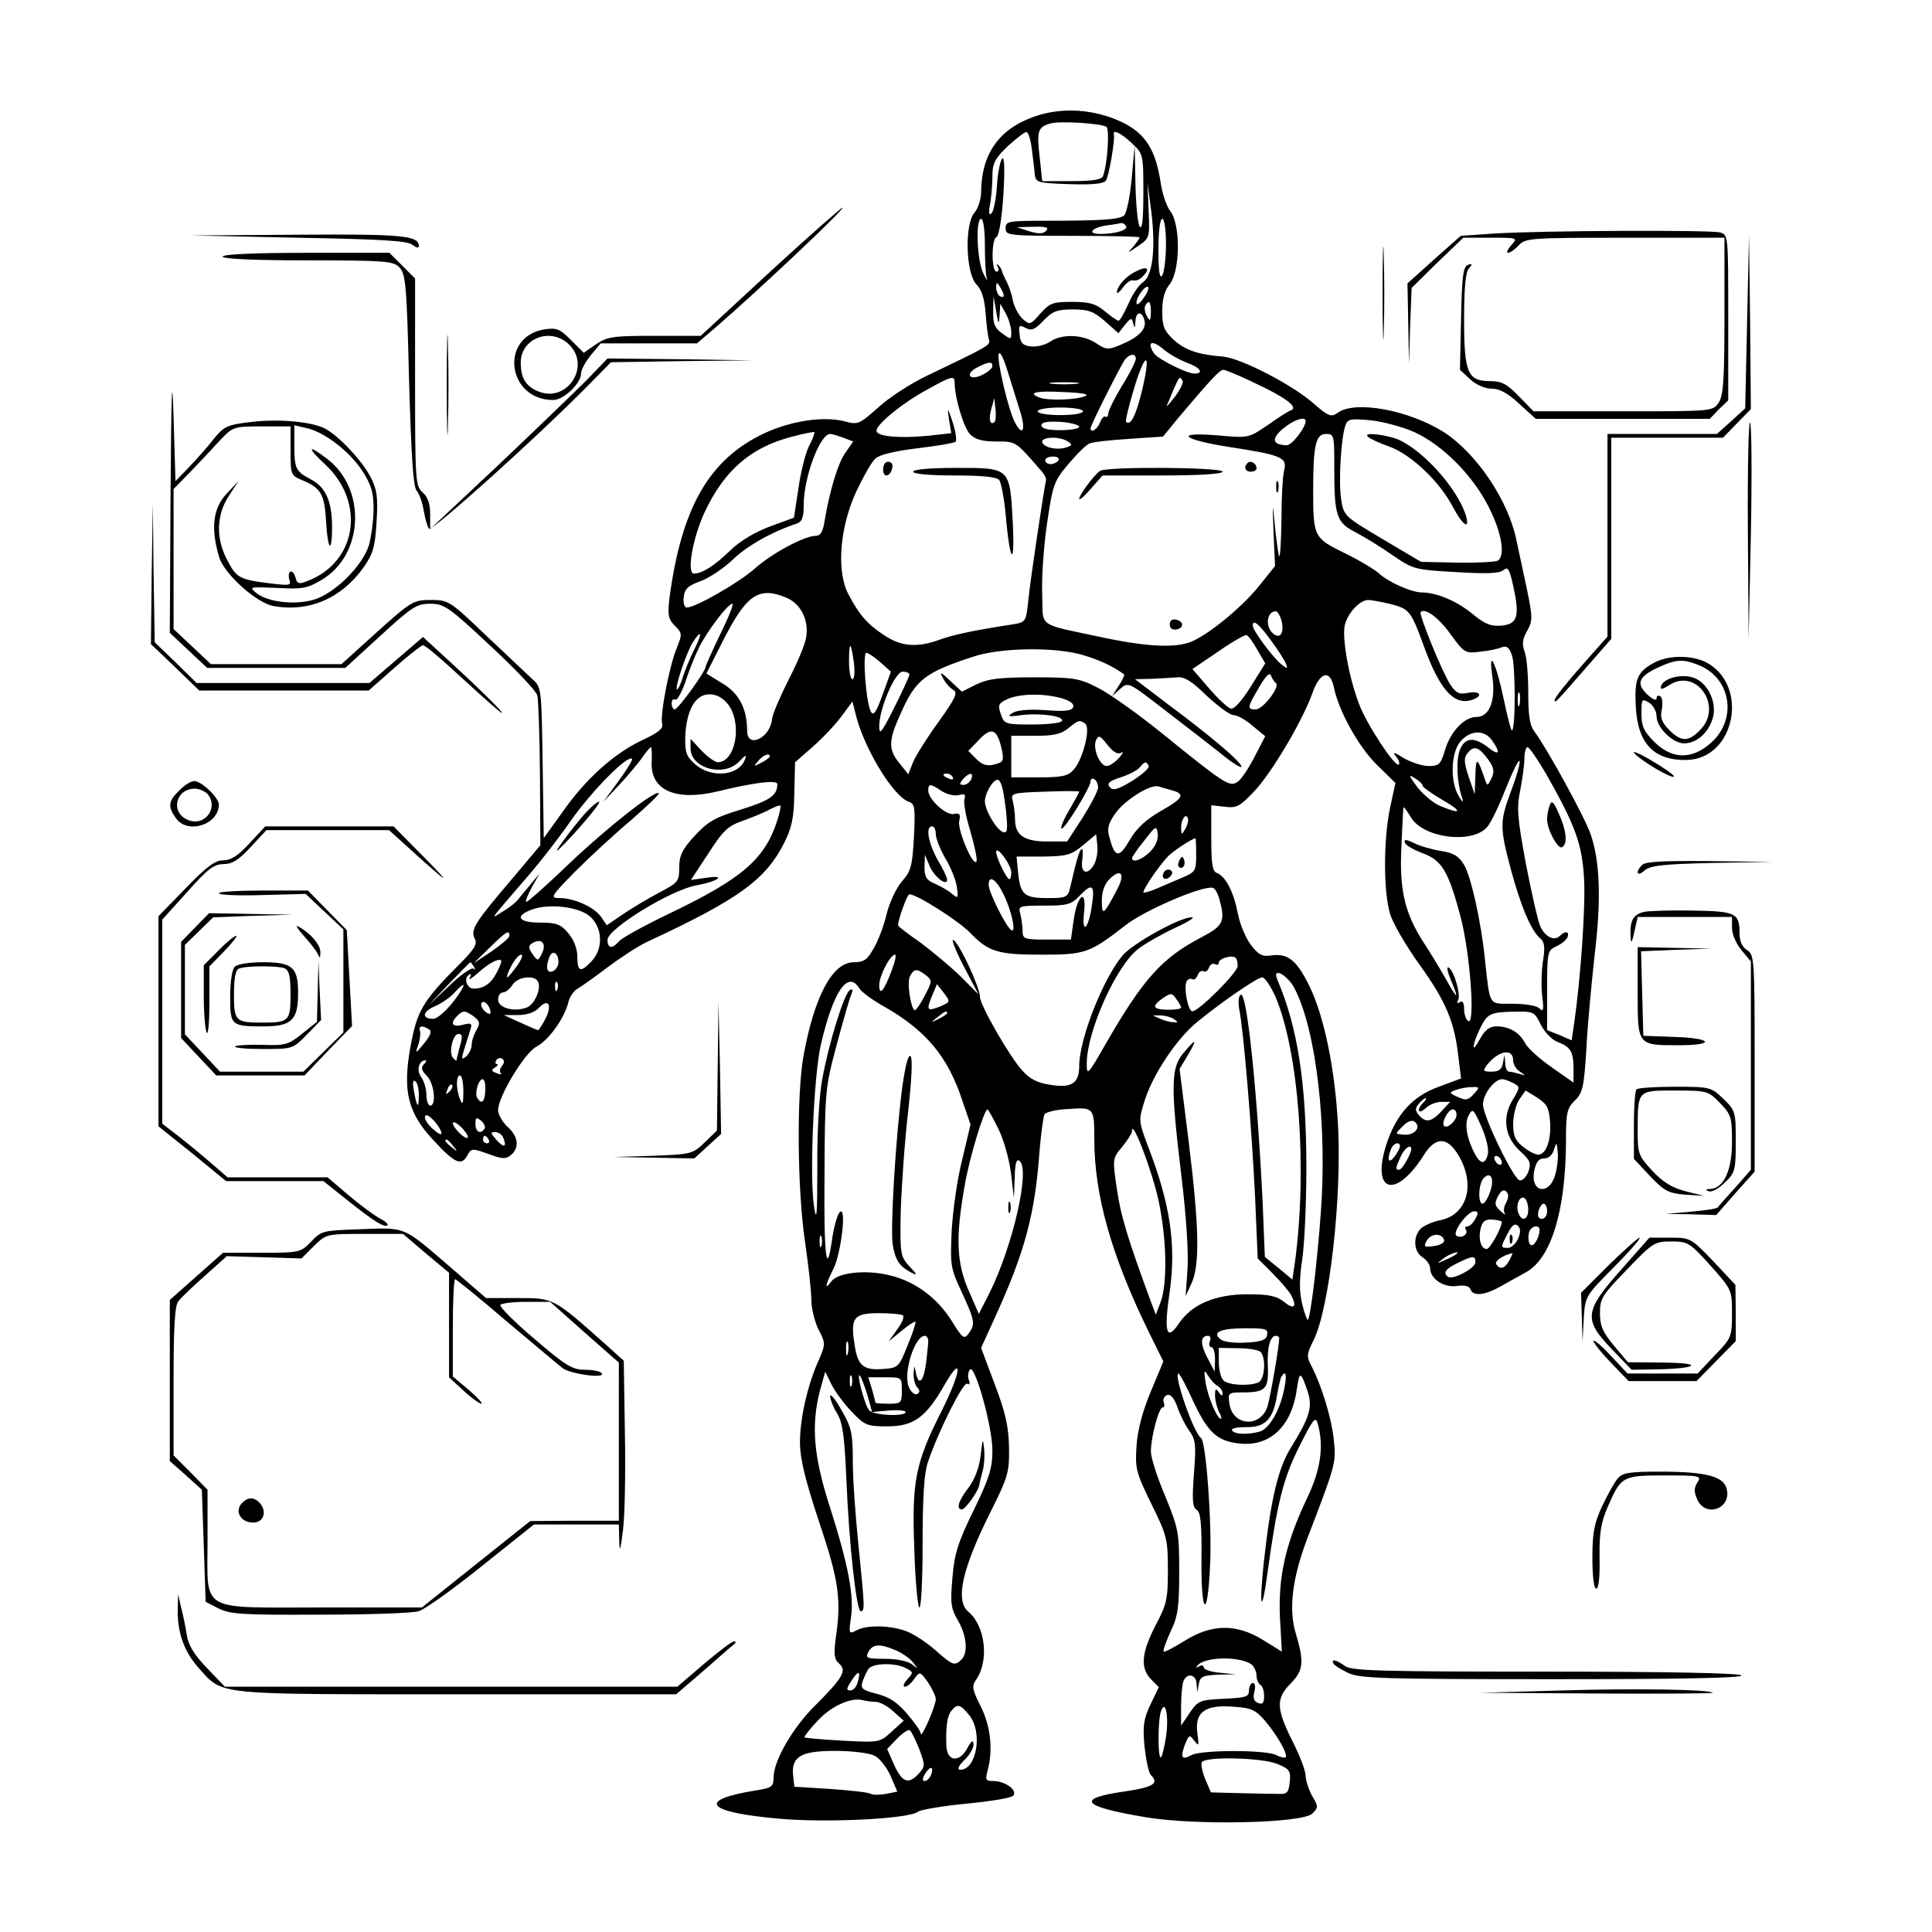 <?xml version="1.0" standalone="no"?>
<!DOCTYPE svg PUBLIC "-//W3C//DTD SVG 20010904//EN"
 "http://www.w3.org/TR/2001/REC-SVG-20010904/DTD/svg10.dtd">
<svg version="1.0" xmlns="http://www.w3.org/2000/svg"
 width="20pt" height="20pt" viewBox="0 0 512 512"
 preserveAspectRatio="xMidYMid meet">
<g transform="translate(0,512) scale(0.1,-0.1)"
fill="#000000" stroke="none">
<path d="M2741 4811 c-94 -33 -140 -99 -141 -200 0 -19 -8 -43 -17 -54 -27
-29 -24 -159 4 -190 15 -15 22 -39 25 -77 2 -30 6 -62 9 -70 4 -15 0 -17 -165
-96 -44 -21 -102 -59 -130 -85 -48 -43 -53 -45 -86 -36 -56 15 -143 2 -214
-31 -147 -69 -220 -197 -252 -438 -5 -44 -3 -55 15 -73 19 -19 19 -22 5 -57
-20 -47 -46 -182 -39 -203 3 -12 -11 -23 -54 -43 -74 -35 -150 -103 -211 -191
l-49 -68 -3 200 c-3 199 -3 200 -28 222 -14 13 -69 65 -123 116 -95 91 -99 93
-145 93 -46 0 -52 -3 -143 -85 l-94 -85 -173 0 -173 0 -49 46 -50 47 0 185 0
186 44 45 c24 25 60 63 79 84 34 36 36 37 111 37 l76 0 0 -65 c0 -64 1 -65 32
-78 48 -20 58 -37 62 -106 4 -79 16 -92 16 -17 0 67 -17 106 -57 126 -39 21
-43 28 -43 89 l0 54 30 -7 c47 -9 114 -60 149 -112 25 -39 31 -58 31 -102 0
-30 -6 -73 -12 -96 -17 -56 -93 -131 -149 -146 -51 -14 -120 -5 -149 18 -21
17 -19 17 54 14 67 -4 81 -1 118 21 112 66 120 241 15 321 -52 40 -55 31 -4
-16 107 -101 82 -259 -49 -308 -22 -9 -27 -7 -31 10 -3 11 -9 17 -14 15 -4 -3
-5 -13 -2 -22 5 -14 0 -15 -43 -10 -91 11 -97 14 -124 67 -28 55 -26 116 6
165 l26 40 -31 -33 c-37 -38 -43 -94 -20 -169 14 -45 98 -120 143 -129 95 -17
181 20 240 103 25 36 30 54 34 121 4 65 1 85 -16 118 -23 44 -85 110 -122 129
-37 18 -126 26 -200 16 -58 -7 -67 -11 -95 -46 -16 -21 -46 -54 -65 -74 l-35
-36 -5 170 c-4 126 -6 74 -8 -201 l-2 -371 50 -47 49 -46 183 0 183 0 93 85
c84 77 96 85 132 85 37 0 49 -8 159 -111 66 -61 122 -120 125 -132 3 -12 6
-106 7 -210 l1 -187 -74 -88 c-99 -116 -112 -136 -100 -159 8 -15 0 -28 -45
-73 -84 -84 -104 -115 -119 -183 -30 -139 -18 -201 54 -278 58 -63 75 -70 91
-40 10 18 13 18 55 3 37 -14 47 -14 60 -3 23 19 20 49 -9 75 -14 13 -25 33
-25 44 0 36 70 151 101 168 32 16 74 74 85 117 3 15 15 32 25 37 10 6 47 32
81 58 35 26 81 56 103 66 241 112 313 164 362 260 21 41 27 67 28 133 l2 83
48 42 c26 23 61 60 76 81 l28 38 11 -43 c25 -90 99 -210 139 -223 15 -5 17
-15 13 -93 -4 -77 -8 -91 -32 -118 -15 -18 -33 -56 -40 -85 -7 -30 -22 -71
-34 -91 -17 -31 -26 -38 -53 -38 -57 0 -105 -90 -134 -250 -18 -104 -16 -351
4 -488 9 -62 17 -132 17 -155 0 -24 9 -60 19 -80 19 -37 19 -39 1 -81 -30 -66
-50 -155 -50 -218 0 -43 13 -97 50 -209 53 -157 60 -207 45 -309 -6 -45 -4
-58 9 -69 21 -18 9 -38 -63 -110 -60 -59 -111 -147 -111 -192 0 -23 -5 -27
-42 -33 -165 -26 -139 -59 60 -76 127 -11 343 0 365 19 7 5 65 15 127 21 63 6
119 15 125 21 13 14 -21 39 -52 39 -21 0 -22 3 -16 27 15 54 9 117 -18 171
-23 45 -24 54 -12 71 35 50 24 143 -21 180 -35 29 -16 114 57 260 49 98 52
109 51 175 -1 55 -9 92 -38 168 l-36 96 36 79 c80 175 107 275 119 444 4 47
10 90 13 96 4 6 33 13 64 14 67 5 68 3 68 -79 0 -149 45 -308 143 -509 l40
-81 -33 -79 c-21 -50 -35 -101 -38 -143 -4 -62 -2 -71 39 -155 42 -85 44 -95
44 -176 0 -77 -3 -91 -33 -147 -37 -72 -41 -113 -11 -143 l20 -20 -22 -46
c-18 -38 -21 -55 -16 -111 4 -36 11 -70 17 -76 22 -22 7 -32 -66 -43 -135 -19
-120 -40 53 -69 131 -22 415 -16 441 10 16 16 16 19 -1 47 -9 17 -17 41 -17
54 0 12 -16 54 -35 91 -43 86 -44 113 -5 152 34 35 37 56 14 133 -20 65 -9
149 32 256 73 190 75 196 69 255 -6 59 -31 141 -58 195 -15 28 -15 33 4 71 42
84 75 375 65 568 -8 152 -37 291 -76 371 -34 69 -57 87 -101 81 -24 -4 -34 2
-54 28 -14 18 -30 57 -35 85 -11 56 -32 97 -56 106 -11 4 -14 26 -14 92 l0 87
36 -4 c31 -4 40 1 77 40 46 48 128 186 155 261 20 57 47 64 57 15 13 -63 66
-158 114 -205 l49 -48 -14 -65 c-18 -84 -18 -224 0 -282 7 -25 43 -86 79 -136
69 -96 92 -151 102 -244 l7 -56 -59 -22 c-70 -25 -114 -74 -140 -156 -39 -126
27 -142 101 -24 31 49 63 48 93 -5 44 -77 20 -156 -52 -169 -19 -4 -41 -14
-50 -22 -21 -22 -19 -61 5 -76 11 -7 20 -20 20 -29 0 -28 36 -52 71 -47 20 3
33 0 36 -9 7 -19 37 -16 80 8 21 12 52 29 68 38 66 37 104 163 105 343 0 78 2
90 23 111 21 20 25 36 31 137 3 63 14 176 22 250 18 147 14 249 -11 320 -16
46 -115 226 -147 269 -14 18 -18 42 -18 107 0 45 -4 94 -10 108 -7 19 -5 33 7
54 15 27 15 35 -1 113 -10 46 -22 103 -27 126 -21 106 -106 232 -193 288 -92
58 -235 85 -281 51 -17 -12 -24 -10 -63 24 -56 50 -194 121 -241 125 -65 5
-101 17 -131 45 -25 23 -30 36 -30 75 0 32 6 55 20 72 28 36 29 159 1 194 -10
13 -21 47 -25 74 -13 87 -40 131 -102 161 -73 35 -160 41 -233 15z m191 -27
c9 -6 3 -99 -9 -131 -4 -9 -27 -13 -83 -13 l-78 0 -7 66 c-8 68 -4 78 30 87
24 7 132 0 147 -9z m-198 -56 c3 -24 7 -54 8 -68 3 -24 5 -25 92 -28 63 -2 92
1 97 10 8 12 24 107 21 121 -4 15 17 6 47 -22 31 -29 31 -30 31 -133 0 -70 -3
-98 -10 -88 -5 8 -10 60 -11 115 l-2 100 -8 -89 c-5 -53 -14 -93 -21 -98 -16
-10 -63 -13 -203 -13 -103 0 -110 -1 -110 -20 0 -19 7 -20 178 -20 97 0 177
-2 177 -4 0 -3 -8 -14 -17 -25 -17 -18 -16 -18 13 2 31 21 31 23 28 94 l-3 73
10 -75 c12 -99 4 -170 -22 -188 -12 -8 -29 -34 -39 -58 -11 -24 -22 -44 -26
-44 -3 0 -19 11 -36 25 -24 20 -40 25 -87 25 -51 0 -59 -3 -84 -31 -26 -30
-28 -31 -47 -14 -10 9 -22 31 -26 49 -3 17 -11 40 -17 51 -6 11 -11 23 -12 27
0 3 -4 10 -9 15 -5 5 -6 3 -2 -4 4 -7 2 -13 -3 -13 -14 0 -14 87 0 92 6 2 14
48 18 110 4 67 3 104 -3 98 -5 -5 -12 -38 -14 -72 -2 -35 -9 -67 -14 -73 -7
-7 -9 1 -4 24 3 18 6 52 6 74 0 34 6 46 40 79 23 21 45 38 50 38 5 0 11 -19
14 -42z m-124 -257 c0 -38 2 -78 5 -88 3 -10 -1 -4 -9 12 -17 34 -21 145 -6
145 6 0 10 -30 10 -69z m480 2 c0 -38 -5 -75 -10 -83 -7 -10 -10 11 -10 68 0
48 4 82 10 82 6 0 10 -29 10 -67z m-106 48 c7 -10 -27 -21 -68 -21 -37 0 -23
17 19 23 17 2 33 5 37 6 4 0 9 -3 12 -8z m-212 -13 c-8 -8 -20 -8 -44 -1 l-33
11 45 1 c33 1 41 -2 32 -11z m-112 -171 c0 -5 -4 -5 -10 -2 -5 3 -10 14 -10
23 0 15 2 15 10 2 5 -8 10 -19 10 -23z m374 -2 c-9 -14 -19 -24 -21 -21 -7 7
16 46 28 46 5 0 2 -11 -7 -25z m-385 -50 l2 30 14 -25 c8 -14 14 -35 15 -48 0
-23 0 -23 -25 -5 -19 14 -24 26 -23 58 l1 40 7 -40 c6 -36 7 -37 9 -10z m401
8 c-1 -24 -2 -26 -11 -10 -5 9 -7 22 -4 27 10 17 15 11 15 -17z m-122 -24 l36
-32 17 22 c16 19 18 20 22 4 4 -14 5 -13 6 5 1 27 17 29 24 3 6 -23 -15 -45
-64 -65 -33 -14 -38 -13 -65 5 -35 23 -91 25 -122 3 -12 -8 -35 -14 -50 -12
-21 2 -28 9 -30 31 -3 25 -1 27 16 18 16 -8 24 -5 47 19 24 25 36 30 78 30 41
0 55 -5 85 -31z m217 -110 c36 -13 47 -29 20 -29 -20 0 -98 39 -107 54 -19 29
-6 36 22 13 16 -14 46 -31 65 -38z m-441 -131 c15 -48 6 -66 -14 -28 -18 33
-50 171 -43 183 4 6 14 -16 24 -49 10 -32 25 -80 33 -106z m306 141 c0 -6 -16
-39 -37 -72 -20 -33 -36 -66 -36 -73 0 -7 -4 -11 -8 -8 -4 2 -10 -5 -14 -16
-6 -17 -25 -29 -25 -15 0 8 81 169 92 183 13 15 28 16 28 1z m15 -90 c-16 -63
-29 -88 -41 -77 -2 3 8 45 23 94 31 100 44 89 18 -17z m-395 71 c0 -10 -32
-30 -49 -30 -19 0 -12 17 12 28 28 14 37 14 37 2z m693 -44 c84 -39 118 -65
99 -73 -7 -2 -35 -20 -63 -40 -50 -34 -51 -34 -130 -27 -117 10 -100 -10 25
-30 143 -22 158 -28 149 -63 -4 -16 -7 -74 -7 -130 -1 -56 -3 -99 -6 -97 -2 3
-7 37 -11 77 -7 71 -7 71 -4 -15 l4 -88 -40 -50 c-41 -52 -121 -120 -172 -146
-41 -22 -115 -20 -237 5 -186 40 -165 25 -168 116 -2 44 4 129 13 189 15 102
18 111 57 157 22 26 47 51 56 54 10 4 57 9 105 12 l89 6 41 50 c82 97 109 127
119 127 5 0 42 -15 81 -34z m-793 -1 c0 -39 24 -119 41 -136 14 -14 33 -19 69
-19 53 0 51 1 116 -74 11 -11 18 -25 16 -29 -4 -14 -41 -259 -47 -319 -6 -57
-7 -57 -43 -63 -99 -15 -156 -27 -194 -41 -59 -21 -100 -17 -144 12 -46 30
-67 55 -95 108 -33 61 -24 177 20 273 19 40 41 79 51 88 11 10 53 20 111 27
52 6 97 14 101 17 4 3 1 26 -7 51 -14 42 -15 43 -10 8 l6 -36 -63 -7 c-74 -7
-131 -2 -135 12 -5 15 68 75 135 111 65 36 72 38 72 17z m604 6 c3 -4 -6 -23
-20 -42 -15 -19 -24 -29 -22 -24 3 6 11 25 18 43 16 35 16 36 24 23z m-281 -8
c-18 -2 -48 -2 -65 0 -18 2 -4 4 32 4 36 0 50 -2 33 -4z m22 -33 c-24 -10 -97
-12 -119 -4 -35 13 -12 19 61 15 53 -2 72 -6 58 -11z m-239 -68 c-12 -11 -17
7 -9 34 l8 29 3 -28 c2 -16 1 -31 -2 -35z m234 28 c0 -6 -27 -10 -60 -10 -33
0 -60 4 -60 10 0 6 27 10 60 10 33 0 60 -4 60 -10z m-10 -41 c0 -5 -22 -9 -50
-9 -33 0 -50 4 -50 13 0 8 15 11 50 9 27 -2 50 -8 50 -13z m600 15 c0 -17 -36
-64 -50 -64 -38 1 -42 17 -10 44 29 24 60 34 60 20z m288 -29 c76 -35 155
-115 197 -198 35 -69 45 -130 24 -143 -6 -3 -54 -6 -107 -5 l-96 2 -103 61
c-101 60 -102 61 -109 106 -7 48 0 165 12 196 6 16 14 17 68 12 34 -4 85 -18
114 -31z m-1604 -37 c-9 -18 -22 -68 -28 -112 l-12 -78 -63 -23 c-40 -15 -79
-38 -105 -63 -42 -41 -75 -62 -97 -62 -20 0 -3 96 29 164 52 110 122 171 232
199 30 8 56 13 58 12 2 -2 -4 -18 -14 -37z m91 22 l26 -10 -20 -29 c-20 -27
-42 -100 -56 -183 -4 -27 -11 -38 -23 -38 -30 0 -116 -46 -162 -87 -43 -38
-157 -103 -180 -103 -6 0 -10 12 -8 27 2 22 11 31 45 43 24 9 62 35 85 57 37
36 104 74 171 96 13 5 17 17 17 50 0 72 43 187 70 187 5 0 21 -5 35 -10z
m1301 -82 c0 -126 6 -143 57 -169 23 -12 67 -39 97 -60 54 -37 58 -39 167 -45
82 -5 116 -4 127 5 12 10 16 4 26 -41 18 -81 12 -102 -31 -106 -29 -2 -44 4
-78 32 -40 33 -94 56 -134 56 -26 0 -89 28 -112 50 -11 10 -52 35 -91 54 -82
40 -84 43 -84 167 0 119 7 149 34 149 22 0 22 -4 22 -92z m-706 72 c12 -8 12
-10 -2 -15 -24 -9 -61 -2 -66 13 -4 14 45 17 68 2z m-25 -50 c-3 -5 -13 -10
-21 -10 -8 0 -14 5 -14 10 0 6 9 10 21 10 11 0 17 -4 14 -10z m-721 -364 c39
-16 61 -62 52 -107 -3 -18 -24 -68 -47 -112 -22 -44 -42 -90 -43 -103 -5 -50
-66 -79 -66 -31 0 58 -21 99 -64 125 l-44 27 43 85 c63 124 95 147 169 116z
m1602 -17 c49 -13 53 -17 88 -113 41 -113 79 -156 126 -141 31 10 24 25 -9 19
-24 -5 -32 -1 -47 21 -21 31 -85 188 -79 193 12 12 49 -16 80 -60 36 -49 38
-50 78 -45 23 2 49 8 58 12 12 4 19 -1 26 -22 9 -28 10 -190 0 -199 -2 -2 -12
35 -22 83 -20 97 -42 140 -30 59 9 -63 -8 -106 -42 -106 -32 0 -69 -38 -84
-89 -11 -37 -16 -41 -43 -41 -17 0 -47 10 -66 21 -25 16 -31 17 -21 5 8 -9 11
-19 8 -22 -9 -9 -86 107 -106 162 -27 71 -45 175 -37 208 8 32 40 66 62 66 8
0 35 -5 60 -11z m-1777 -79 c-21 -44 -39 -84 -39 -87 0 -12 -73 -113 -82 -113
-4 0 -8 7 -8 16 0 8 4 13 9 10 5 -4 17 18 27 46 9 29 26 71 37 93 22 44 76
115 88 115 4 0 -10 -36 -32 -80z m1487 36 c8 -33 -3 -51 -22 -35 -22 18 -17
59 7 59 5 0 11 -11 15 -24z m-28 -53 c19 -25 36 -53 40 -62 5 -14 4 -14 -13
-1 -22 18 -75 89 -75 102 0 18 16 5 48 -39z m-1526 -20 c-11 -21 -25 -55 -32
-76 -6 -21 -14 -36 -16 -34 -6 6 25 97 42 125 23 35 26 26 6 -15z m1490 -5
l21 -36 -38 -61 c-23 -37 -44 -61 -53 -59 -8 2 -34 26 -58 54 l-44 51 68 46
c37 26 71 45 75 44 5 -1 18 -19 29 -39z m-1069 -35 c3 -24 1 -43 -4 -43 -5 0
-9 21 -9 47 0 56 5 54 13 -4z m607 21 c44 -13 78 -29 109 -51 2 -1 -4 -15 -14
-30 l-18 -28 21 19 c22 19 22 19 114 -52 51 -39 119 -92 151 -117 31 -26 57
-42 57 -37 0 12 -77 78 -194 165 l-88 67 43 1 c24 1 55 3 69 4 19 2 38 -10 77
-48 29 -27 61 -51 71 -52 11 0 34 -13 52 -29 l33 -27 -29 -56 c-16 -31 -36
-61 -46 -66 -20 -13 -36 -2 -199 130 -63 51 -139 105 -169 120 -50 26 -65 28
-170 28 -93 0 -122 -4 -153 -19 l-38 -19 -31 29 c-25 24 -29 25 -19 7 6 -12
18 -26 27 -31 13 -7 7 -21 -38 -84 -30 -41 -60 -89 -68 -107 l-13 -33 -23 29
c-30 36 -30 60 2 130 40 92 65 111 194 153 72 24 217 26 290 4z m-537 -19 l28
-25 -22 -61 c-17 -47 -24 -57 -31 -45 -13 23 -23 156 -12 156 5 0 22 -12 37
-25z m77 -33 c0 -4 -18 -43 -40 -87 -33 -66 -40 -75 -40 -50 0 47 42 145 62
145 10 0 18 -3 18 -8z m971 -22 c13 -9 -34 -70 -53 -70 -24 0 -23 5 9 59 17
30 28 40 31 31 3 -8 9 -17 13 -20z m646 -57 c-3 -10 -5 -4 -5 12 0 17 2 24 5
18 2 -7 2 -21 0 -30z m-2098 1 c39 -50 21 -154 -27 -154 -7 0 -27 14 -43 31
l-29 31 0 -25 c0 -54 90 -78 130 -34 16 17 20 18 14 4 -16 -43 -88 -50 -131
-13 -24 21 -28 31 -27 74 3 69 26 112 64 112 19 0 35 -9 49 -26z m883 16 c24
-7 35 -15 32 -24 -4 -10 -22 -12 -73 -8 -44 3 -75 0 -87 -7 -16 -10 -12 -11
24 -6 51 6 114 -3 106 -16 -3 -5 -38 -9 -79 -9 -71 0 -74 1 -83 28 -8 24 -6
28 17 39 33 15 95 16 143 3z m64 -68 c15 -10 -6 -95 -31 -122 -15 -17 -31 -20
-92 -20 l-73 0 0 55 0 55 64 0 c49 0 69 5 87 20 27 22 30 23 45 12z m-221 -69
c6 -29 4 -33 -20 -39 -20 -5 -32 -1 -48 15 l-21 21 29 30 c33 35 48 28 60 -27z
m1299 25 c24 -34 19 -42 -10 -19 -37 29 -62 27 -75 -6 -11 -28 -8 -89 6 -128
4 -13 1 -12 -9 5 -24 39 -21 119 6 147 27 29 62 29 82 1z m-983 -33 c8 5 5 -1
-5 -13 -11 -12 -25 -22 -33 -22 -18 0 -37 44 -29 67 7 16 10 15 31 -11 15 -19
27 -26 36 -21z m-1244 -26 c-3 -74 65 -103 176 -76 94 23 157 31 157 19 0 -30
-19 -43 -95 -67 -70 -21 -89 -32 -124 -70 -33 -36 -41 -52 -41 -84 0 -37 -3
-40 -52 -66 -29 -15 -72 -41 -96 -57 l-44 -30 -15 22 c-18 26 -71 50 -110 50
-26 0 -24 4 42 71 39 39 105 100 148 136 42 37 75 68 73 71 -10 9 -137 -91
-239 -188 -57 -55 -108 -100 -112 -100 -4 0 3 17 14 38 l21 37 -21 -25 c-12
-14 -26 -32 -33 -40 -6 -9 -24 -24 -41 -34 -30 -19 -30 -19 -15 0 8 10 41 48
72 84 32 36 86 105 120 154 57 81 151 176 163 165 2 -3 -14 -29 -36 -59 l-40
-55 43 46 c24 26 51 58 61 73 10 14 20 26 22 26 2 0 3 -19 2 -41z m2217 8 c15
-21 17 -31 9 -49 -11 -22 -11 -22 -18 -3 -20 59 -24 60 -25 10 l-2 -50 -16 47
c-13 39 -13 50 -2 63 16 20 29 16 54 -18z m154 -39 c78 -138 95 -186 100 -278
4 -74 -9 -264 -27 -386 l-6 -41 -32 14 -33 13 0 105 c0 102 1 106 24 117 14 6
27 17 30 24 6 16 -6 18 -20 4 -15 -15 -39 -3 -52 25 -6 13 -23 87 -38 165 -23
124 -25 148 -15 197 6 31 11 69 11 85 0 15 4 28 8 28 5 0 27 -33 50 -72z
m-2058 47 c0 -2 -10 -10 -22 -16 -21 -11 -22 -11 -9 4 13 16 31 23 31 12z
m1965 -90 c-31 -83 -31 -97 0 -213 26 -95 53 -160 78 -180 10 -9 12 -23 6 -59
-4 -27 -5 -68 -2 -93 5 -37 3 -43 -8 -32 -7 7 -38 12 -71 12 -64 0 -59 -9 -73
120 -10 98 -37 218 -55 248 -14 23 -28 32 -62 37 -24 4 -56 13 -71 21 -21 10
-27 10 -24 1 2 -7 23 -19 47 -28 52 -19 69 -49 101 -170 25 -96 39 -286 20
-275 -6 4 -11 18 -11 32 0 17 -4 23 -12 18 -7 -4 -8 -3 -4 5 8 13 -10 78 -25
87 -6 3 -3 -11 5 -31 24 -56 19 -56 -12 0 -16 28 -43 73 -61 100 -49 77 -63
139 -57 253 2 53 5 99 5 102 1 3 10 -9 20 -26 33 -55 160 -71 201 -27 10 10
32 56 50 102 19 47 35 80 37 74 2 -6 -8 -41 -22 -78z m-961 66 c4 -5 -16 -23
-43 -40 -39 -24 -52 -27 -60 -17 -8 10 -2 16 29 26 22 7 45 19 51 27 13 15 16
16 23 4z m-519 -31 c3 -6 -1 -7 -9 -4 -18 7 -21 14 -7 14 6 0 13 -4 16 -10z
m49 -5 c-4 -8 -13 -15 -20 -15 -12 0 -12 3 -2 15 17 19 29 19 22 0z m1196 -17
c0 -4 24 -21 53 -38 54 -31 51 -40 -6 -16 -18 7 -45 30 -61 50 -23 31 -24 35
-7 24 12 -7 21 -16 21 -20z m-1104 -66 c5 -52 4 -61 -8 -57 -18 7 -48 58 -48
82 0 10 7 29 16 42 22 30 30 16 40 -67z m244 61 c0 -9 -19 -45 -41 -80 l-41
-63 -53 0 c-61 0 -85 17 -85 58 0 15 -3 37 -6 49 -6 21 -3 22 85 25 50 2 91 2
91 0 0 -2 -12 -24 -26 -48 -15 -25 -24 -47 -21 -50 6 -6 77 109 77 125 0 7 5
9 10 6 6 -3 10 -13 10 -22z m-415 -9 c14 -9 34 -14 46 -11 15 4 19 2 15 -10
-3 -8 3 -46 15 -84 11 -38 19 -74 17 -81 -7 -20 -51 81 -46 106 4 18 1 22 -13
19 -20 -6 -69 38 -69 62 0 19 5 19 35 -1z m613 1 c34 -10 27 -21 -33 -55 -38
-22 -63 -45 -81 -76 -28 -48 -39 -48 -53 4 -8 25 -5 37 13 64 24 36 93 80 116
74 8 -3 25 -7 38 -11z m-1049 -82 c-33 -100 -92 -151 -281 -242 -69 -33 -131
-67 -138 -76 -17 -20 -30 -19 -30 4 0 30 170 134 237 145 55 10 80 28 26 20
l-42 -6 46 70 c40 62 52 73 92 87 25 9 57 22 71 30 14 7 27 12 28 10 2 -2 -2
-21 -9 -42z m1082 -20 c-10 -17 -10 -16 -11 3 0 23 13 41 18 25 2 -6 -1 -18
-7 -28z m-661 -14 c0 -11 12 -41 26 -65 15 -25 28 -59 30 -76 4 -29 3 -30 -14
-16 -9 8 -29 19 -44 26 -23 9 -28 18 -28 44 l1 33 13 -31 c13 -29 46 -54 46
-35 0 5 -11 29 -25 52 -25 45 -33 89 -15 89 6 0 10 -9 10 -21z m569 -45 c-21
-22 -49 -32 -49 -18 0 3 15 25 33 47 30 39 32 40 35 18 2 -14 -5 -33 -19 -47z
m-149 -34 c-17 -31 -37 -25 -32 10 2 17 2 30 -1 30 -6 0 -15 -32 -31 -102 -6
-26 -10 -28 -60 -28 -62 0 -72 9 -78 68 l-4 42 71 0 c62 1 74 4 105 30 l35 29
3 -29 c2 -16 -2 -38 -8 -50z m270 25 c0 -42 -2 -46 -35 -60 -19 -8 -51 -22
-70 -30 -19 -8 -35 -12 -35 -10 0 11 49 81 69 99 17 15 53 39 69 45 1 1 2 -19
2 -44z m-490 -47 c0 -10 -2 -18 -5 -18 -7 0 -35 57 -35 72 1 19 40 -34 40 -54z
m280 -46 c-35 -67 -40 -71 -40 -29 0 24 7 44 20 57 31 31 43 14 20 -28z m-302
-9 c23 -45 36 -107 22 -98 -14 9 -60 101 -60 120 0 27 19 16 38 -22z m236 -30
c-9 -66 -28 -83 -21 -20 7 66 -19 45 -28 -24 l-7 -49 -64 0 c-60 0 -64 2 -64
23 0 12 -3 32 -6 45 -6 21 -4 22 63 22 61 0 72 3 93 25 34 36 42 31 34 -22z
m337 16 c17 -61 12 -72 -49 -104 -103 -54 -153 -110 -251 -280 -48 -84 -51
-87 -51 -54 0 86 78 259 136 304 18 14 62 39 96 55 35 16 56 29 47 29 -29 2
-157 -69 -184 -101 -52 -62 -115 -222 -115 -293 0 -46 -20 -59 -76 -50 -34 5
-54 15 -74 37 -35 38 -113 175 -113 196 0 24 -51 135 -69 150 -9 7 2 -22 24
-65 l41 -78 -49 49 c-27 26 -75 66 -106 89 -32 22 -58 42 -58 45 0 15 24 82
30 82 20 0 128 -69 160 -101 50 -52 74 -59 193 -59 114 0 126 5 221 79 52 40
206 106 231 98 5 -2 12 -14 16 -28z m-1666 -49 c32 -30 34 -84 3 -117 -29 -31
-38 -29 -38 11 0 22 -9 45 -24 63 -20 24 -32 28 -75 28 -57 0 -68 17 -23 34
46 18 129 8 157 -19z m-215 -50 c0 -5 -21 -23 -47 -41 l-48 -32 43 42 c44 43
52 48 52 31z m87 -45 c-11 -23 -12 -23 -26 -3 -11 16 -11 22 -1 28 24 15 39 1
27 -25z m43 -25 c0 -10 -7 -20 -15 -24 -16 -6 -20 10 -9 38 8 20 24 11 24 -14z
m-110 -10 c-12 -16 -23 -30 -26 -30 -2 0 2 14 11 30 9 17 20 30 26 30 6 0 1
-13 -11 -30z m993 -12 c-20 -54 -33 -69 -33 -39 0 25 29 81 42 81 4 0 0 -19
-9 -42z m917 12 c0 -17 -103 -120 -120 -120 -12 0 -24 65 -15 80 3 5 10 8 15
5 4 -3 11 2 14 11 3 8 10 13 15 10 5 -3 12 1 15 10 3 8 10 12 16 9 5 -3 10 -2
10 4 0 10 30 20 43 14 4 -2 7 -12 7 -23z m-1964 -18 c-15 -29 -34 -42 -61 -42
-17 0 -27 27 -13 36 7 5 8 2 3 -7 -4 -8 5 -2 21 12 27 25 55 40 62 34 2 -2 -3
-17 -12 -33z m-60 16 c4 -7 3 -10 -1 -5 -5 4 -34 -16 -64 -45 l-56 -53 55 58
c30 31 55 57 57 57 1 0 5 -6 9 -12z m1197 -22 c18 -14 18 -16 -3 -56 -12 -23
-24 -40 -27 -37 -11 12 -20 76 -11 91 11 19 17 20 41 2z m978 -36 c57 -110 87
-365 69 -598 -10 -135 -27 -272 -34 -280 -2 -1 -9 17 -15 42 -8 33 -8 65 0
118 6 40 11 150 11 243 0 224 -23 373 -77 499 -15 35 27 13 46 -24z m-2006 20
c11 -17 -7 -61 -29 -70 -34 -13 -76 -1 -76 21 0 11 6 19 13 19 7 0 18 9 25 20
13 21 56 27 67 10z m1955 -41 c62 -146 85 -454 52 -702 l-7 -48 -36 30 -37 30
-6 148 c-15 302 -42 557 -58 547 -6 -4 -7 -20 -4 -38 12 -57 34 -330 42 -496
l7 -165 39 -39 c22 -22 43 -47 49 -57 17 -32 9 -41 -17 -20 -21 17 -41 21 -98
21 -86 0 -149 -27 -183 -79 -32 -47 -39 -21 -23 87 17 123 2 230 -58 385 -25
67 -25 68 -8 122 22 69 85 163 139 207 70 57 160 118 172 118 7 0 22 -23 35
-51z m-1903 19 c-3 -8 -6 -5 -6 6 -1 11 2 17 5 13 3 -3 4 -12 1 -19z m800 3
c6 -10 36 -32 67 -49 110 -63 168 -132 206 -248 l22 -64 -22 -93 c-13 -50 -25
-136 -28 -189 -4 -92 -3 -99 27 -163 35 -76 36 -84 18 -109 -12 -16 -16 -13
-44 32 -39 63 -98 106 -164 122 -64 16 -138 8 -156 -16 -19 -26 -16 -9 6 34
21 43 36 175 15 148 -6 -9 -14 -38 -18 -64 -15 -112 -23 -57 -21 160 1 227 2
236 32 348 17 63 34 124 39 134 5 13 4 17 -4 12 -15 -9 -56 -142 -73 -236 -8
-42 -14 -145 -13 -235 0 -128 -2 -148 -9 -100 -12 82 0 345 18 425 33 143 72
200 102 151z m-1053 -3 c-23 -39 -61 -78 -76 -78 -31 0 -29 19 4 33 18 8 42
24 52 36 21 23 31 28 20 9z m1268 -45 c-35 -14 -38 -11 -22 28 l13 31 18 -23
c18 -24 18 -24 -9 -36z m638 -3 c0 -4 -16 -6 -35 -6 -41 1 -44 9 -13 31 21 14
24 14 35 -2 7 -9 13 -20 13 -23z m-1830 -14 c0 -5 -7 -3 -15 4 -8 7 -12 17 -9
22 7 10 24 -9 24 -26z m146 -15 c-9 -17 -18 -31 -20 -31 -2 0 -23 9 -47 20
l-44 20 38 0 c23 0 44 7 55 19 25 26 36 9 18 -28z m-190 5 c16 -13 17 -18 7
-35 -7 -12 -13 -29 -13 -40 0 -10 -7 -24 -15 -31 -12 -10 -13 -7 -4 22 6 18
13 41 16 51 5 15 1 17 -21 11 -28 -7 -34 4 -14 24 15 15 20 15 44 -2z m1254 9
c0 -2 -10 -9 -22 -15 -22 -11 -22 -10 -4 4 21 17 26 19 26 11z m1573 -30 c10
-20 29 -40 44 -46 35 -13 43 -26 43 -71 l0 -37 -57 40 c-32 22 -64 51 -71 64
-15 29 -42 45 -76 45 -19 0 -31 -9 -46 -37 -23 -42 -18 -8 6 39 17 32 26 36
90 37 48 1 51 -1 67 -34z m-973 15 c13 -9 13 -10 0 -9 -8 0 -24 4 -35 9 l-20
9 20 0 c11 0 27 -4 35 -9z m-1973 -28 c8 -5 4 -16 -13 -37 -23 -28 -24 -28
-16 -5 5 14 7 31 5 38 -5 13 6 16 24 4z m82 -44 c-5 -18 -9 -35 -9 -37 0 -3
-4 -1 -9 5 -13 13 -1 64 14 64 11 0 11 -8 4 -32z m2791 -38 c0 -10 8 -24 18
-30 16 -11 16 -11 -1 -6 -10 3 -23 6 -28 6 -5 0 -10 10 -10 23 l-2 22 -4 -22
c-3 -17 -11 -23 -30 -23 -23 0 -24 2 -12 18 30 38 69 45 69 12z m-2679 -14
c-6 -7 -8 -16 -4 -20 4 -4 -1 -4 -11 0 -14 5 -15 9 -4 15 7 5 9 9 5 9 -5 0 -5
5 -2 10 4 6 11 8 16 4 6 -4 6 -10 0 -18z m-208 3 c-8 -8 -6 -16 8 -30 20 -20
26 -79 9 -79 -5 0 -10 13 -10 28 0 16 -6 37 -14 48 -13 18 -6 44 12 44 3 0 1
-5 -5 -11z m105 -71 c0 -32 -2 -38 -8 -23 -12 27 -12 65 -1 65 5 0 9 -19 9
-42z m-118 -10 c0 -38 -5 -34 -13 10 -4 21 -3 31 3 27 6 -3 10 -20 10 -37z
m176 12 c-1 -30 -10 -38 -21 -20 -8 12 3 50 14 50 5 0 8 -13 7 -30z m2724 20
c19 -10 19 -11 -2 -46 -28 -47 -20 -99 22 -136 26 -24 28 -31 20 -54 -6 -14
-16 -24 -23 -22 -17 5 -96 168 -97 201 0 27 30 67 51 67 6 0 19 -5 29 -10z
m-2819 -23 c-10 -9 -11 -8 -5 6 3 10 9 15 12 12 3 -3 0 -11 -7 -18z m2715 -6
c-15 -17 -22 -18 -43 -8 -23 10 -23 12 -6 18 10 4 29 8 42 8 23 1 23 0 7 -18z
m202 -75 c3 -49 -11 -86 -32 -86 -7 0 -25 9 -40 21 -20 16 -26 29 -26 60 0 22
7 51 16 65 l17 24 31 -19 c26 -17 31 -27 34 -65z m-336 52 c-19 -19 -14 -33 6
-15 10 10 29 17 42 17 l23 0 -23 -25 c-27 -29 -42 -31 -60 -10 -10 12 -10 18
0 30 7 8 15 15 18 15 3 0 1 -5 -6 -12z m-1127 -68 c14 -27 29 -80 34 -117 l8
-68 2 53 c1 37 4 51 12 46 31 -19 -17 -227 -79 -351 l-28 -55 -27 62 c-32 73
-35 140 -11 275 12 74 52 205 61 205 2 0 14 -22 28 -50z m1215 36 c0 -16 -24
-38 -33 -30 -8 9 11 44 23 44 6 0 10 -6 10 -14z m83 -105 c-7 -27 -19 -27 -34
0 -22 42 -29 81 -17 103 11 20 13 17 34 -30 13 -29 20 -61 17 -73z m-2773 55
c0 -5 -11 1 -25 14 -13 12 -22 27 -18 33 6 10 42 -30 43 -47z m114 13 c-10
-16 -24 -9 -24 12 0 18 2 19 15 9 8 -7 12 -16 9 -21z m-44 -22 c0 -6 -9 -2
-20 8 -11 10 -20 23 -20 28 0 6 9 2 20 -8 11 -10 20 -23 20 -28z m2514 35 c9
-14 -9 -31 -32 -29 -26 2 -26 1 -6 21 17 18 30 20 38 8z m-683 -207 c21 -102
23 -214 5 -265 l-13 -34 -11 29 c-63 171 -82 233 -92 303 -12 81 -12 82 14
113 14 17 26 36 26 42 0 34 55 -110 71 -188z m-1737 169 c10 -25 1 -27 -19 -4
-15 17 -16 20 -3 20 9 0 19 -7 22 -16z m-39 -4 c3 -5 1 -10 -4 -10 -6 0 -11 5
-11 10 0 6 2 10 4 10 3 0 8 -4 11 -10z m-94 -17 c13 -16 12 -17 -3 -4 -17 13
-22 21 -14 21 2 0 10 -8 17 -17z m2509 -1 c0 -5 -7 -17 -15 -28 -15 -19 -20
-8 -9 20 6 17 24 22 24 8z m412 -73 c-15 -59 -68 -50 -56 9 5 23 12 32 26 32
12 0 22 9 26 23 7 21 7 21 10 -4 2 -15 -1 -42 -6 -60z m-382 66 c0 -12 -24
-55 -32 -55 -11 0 -10 4 4 35 9 21 28 35 28 20z m240 -36 c0 -6 -4 -7 -10 -4
-5 3 -10 11 -10 16 0 6 5 7 10 4 6 -3 10 -11 10 -16z m-31 -77 c-6 -18 -15
-32 -20 -32 -13 0 -11 54 3 68 19 19 29 -2 17 -36z m42 -30 c-6 -10 -7 -23 -3
-28 3 -5 -2 -2 -12 7 -15 14 -16 20 -6 39 8 15 15 19 22 12 7 -7 6 -16 -1 -30z
m59 -18 c0 -26 -17 -33 -26 -9 -8 20 3 48 16 40 5 -3 10 -17 10 -31z m50 -4
c0 -11 -6 -20 -14 -20 -9 0 -12 7 -9 20 3 11 9 20 14 20 5 0 9 -9 9 -20z
m-190 -20 c-6 -11 -15 -20 -21 -20 -6 0 -8 -4 -4 -9 7 -12 -12 -24 -25 -16
-13 8 29 65 47 65 11 0 11 -5 3 -20z m70 -8 c0 -15 -31 -72 -40 -72 -15 0 -23
26 -16 55 5 19 12 24 31 23 14 -1 25 -4 25 -6z m43 -45 c-6 -13 -18 -24 -27
-24 -20 0 -20 1 0 39 11 22 19 27 27 19 7 -7 7 -17 0 -34z m57 24 c0 -17 -12
-41 -21 -41 -10 0 -12 33 -2 43 9 10 23 9 23 -2z m-1903 -43 c-3 -7 -5 -2 -5
12 0 14 2 19 5 13 2 -7 2 -19 0 -25z m1650 16 c2 -7 -10 -14 -26 -16 -27 -4
-29 -2 -20 14 11 20 40 21 46 2z m32 -38 c-2 -2 -15 -9 -29 -15 -24 -11 -24
-11 -6 3 16 13 49 24 35 12z m141 -16 c-12 -22 -25 -26 -35 -10 -5 8 19 24 43
29 1 1 -2 -8 -8 -19z m-90 -5 c0 -16 -59 -47 -72 -39 -15 10 -8 21 25 37 41
20 47 20 47 2z m-1517 -141 c4 -4 -3 -21 -16 -38 l-22 -31 34 28 c18 15 35 26
37 24 2 -1 -7 -30 -21 -63 -23 -58 -25 -59 -65 -62 -52 -4 -67 9 -75 63 -12
73 -3 85 64 85 32 0 61 -3 64 -6z m965 -51 c-2 -14 -15 -19 -56 -21 -32 -2
-60 2 -68 9 -23 19 1 29 69 29 50 0 58 -2 55 -17z m-898 -17 c0 -7 -3 -34 -6
-60 -7 -49 -20 -60 -27 -23 -4 20 -4 20 -6 -3 0 -15 4 -31 10 -37 7 -7 7 -13
0 -17 -5 -4 -15 3 -21 15 -19 34 13 139 41 139 5 0 9 -6 9 -14z m746 -1 c-3
-8 -1 -15 4 -15 6 0 10 -15 10 -32 l-1 -33 -20 38 c-19 37 -18 57 3 57 5 0 8
-7 4 -15z m184 9 c0 -21 -23 -155 -31 -181 -18 -57 -92 -53 -101 7 -4 29 -3
30 36 30 59 0 68 9 66 66 -3 51 6 84 21 84 5 0 9 -3 9 -6z m-1143 -41 c-3 -10
-5 -4 -5 12 0 17 2 24 5 18 2 -7 2 -21 0 -30z m1095 3 c14 -20 9 -74 -8 -80
-26 -10 -79 -7 -92 6 -7 7 -12 29 -12 49 l0 37 53 -1 c28 0 55 -5 59 -11z
m-847 -156 c-69 -136 -79 -187 -72 -363 2 -82 9 -153 13 -157 5 -5 9 69 9 168
0 124 4 189 14 217 28 83 94 214 104 208 6 -4 8 0 5 9 -4 8 -3 21 2 28 12 20
60 -149 60 -214 0 -46 -8 -73 -50 -159 -42 -86 -51 -116 -56 -179 -6 -67 -4
-81 15 -113 23 -40 27 -85 9 -103 -18 -18 -24 -15 -67 23 -21 19 -55 42 -74
50 -42 18 -110 20 -138 4 -19 -10 -20 -8 -14 33 9 58 -7 141 -55 292 -44 136
-51 218 -27 311 l14 50 17 -35 c10 -19 34 -52 54 -72 33 -35 40 -38 93 -38 70
0 102 23 151 108 51 89 46 37 -7 -68z m732 67 c7 -4 13 -13 13 -20 0 -7 -4 -6
-10 3 -8 12 -10 10 -10 -8 0 -13 5 -32 10 -43 6 -10 8 -19 6 -19 -11 0 -34 57
-41 95 -5 34 -4 37 6 20 7 -11 18 -24 26 -28z m-970 1 c-3 -7 -5 -2 -5 12 0
14 2 19 5 13 2 -7 2 -19 0 -25z m42 -26 l12 -44 45 4 c24 2 44 0 44 -4 0 -13
-87 -9 -97 5 -12 14 -35 104 -24 91 4 -5 13 -29 20 -52z m861 -11 c40 -86 64
-109 121 -116 83 -11 143 44 156 146 7 46 10 45 28 -7 14 -43 7 -68 -45 -152
-33 -54 -52 -135 -70 -295 -14 -128 -7 -154 9 -35 26 188 42 250 84 334 36 72
43 82 49 62 17 -61 8 -123 -28 -198 -57 -120 -77 -209 -72 -316 l5 -91 -50 31
c-70 43 -135 43 -207 -2 -29 -18 -54 -31 -56 -29 -3 2 6 26 18 53 20 41 23 66
23 159 0 105 -2 114 -37 200 -21 49 -38 102 -38 118 0 39 21 117 31 117 5 0 6
6 3 14 -3 7 1 16 9 19 9 3 18 -7 27 -31 7 -21 21 -49 32 -64 17 -24 18 -38 12
-114 -5 -68 -4 -88 7 -95 11 -6 14 -37 13 -134 -1 -151 17 -157 23 -8 5 109
-11 322 -24 332 -20 13 -74 171 -60 171 3 0 20 -31 37 -69z m244 32 c-10 -57
-40 -110 -66 -117 -34 -9 -66 -7 -73 3 -3 6 13 9 37 9 51 -1 72 21 82 83 4 23
9 46 12 51 11 18 15 6 8 -29z m-1014 -8 c0 -33 -2 -35 -35 -35 -19 0 -35 1
-35 3 0 1 -4 17 -9 35 l-10 32 45 0 c44 0 44 0 44 -35z m-17 -688 c18 -8 39
-22 47 -33 14 -18 14 -18 -4 -4 -11 8 -40 14 -71 14 -48 0 -52 2 -44 18 12 21
29 23 72 5z m945 -39 c6 -6 12 -19 12 -29 0 -10 5 -21 10 -24 6 -3 10 -17 10
-30 0 -18 -4 -23 -16 -18 -11 4 -14 13 -10 29 4 14 2 24 -4 24 -5 0 -10 -9
-10 -20 0 -17 -8 -19 -67 -22 -64 -3 -68 -5 -90 -37 l-23 -34 0 51 c0 28 3 57
6 66 9 24 34 19 35 -6 l2 -23 4 23 c4 19 11 22 51 24 l47 1 -42 4 c-24 2 -43
9 -43 14 0 6 -6 7 -12 3 -9 -5 -10 -4 -3 4 22 22 114 23 143 0z m-917 -9 c20
-10 20 -11 3 -30 -9 -10 -12 -19 -6 -19 6 0 17 9 25 21 15 20 15 20 36 -9 11
-17 21 -37 21 -45 0 -17 -39 -108 -40 -91 0 6 -16 29 -36 52 -26 31 -48 45
-80 53 -39 10 -44 14 -38 33 4 11 11 27 16 34 13 15 72 16 99 1z m-128 -37
c-3 -12 -12 -22 -19 -22 -12 0 -11 5 2 25 19 30 26 28 17 -3z m47 -52 c11 0
32 -11 47 -25 l28 -25 -32 -29 c-32 -29 -32 -29 -130 -24 -54 3 -100 7 -101 9
-2 1 13 21 35 44 37 40 90 63 121 54 8 -2 22 -4 32 -4z m249 -36 c36 -45 19
-144 -24 -144 -9 0 -6 9 10 25 14 13 25 32 25 42 -1 13 -5 11 -16 -9 -21 -40
-54 -37 -56 5 -2 49 2 81 14 94 15 19 24 16 47 -13z m521 -57 c-4 -26 -10 -50
-13 -54 -9 -8 -9 100 0 123 12 32 21 -16 13 -69z m263 42 c33 -39 61 -89 54
-96 -3 -2 -14 0 -25 6 -27 14 -197 14 -224 0 -26 -14 -31 -8 -18 27 11 27 12
28 25 11 12 -16 13 -14 8 21 -7 55 21 75 96 69 48 -3 59 -9 84 -38z m-917 -74
c16 -43 16 -46 -1 -65 -27 -30 -44 -24 -65 22 l-19 43 26 27 c14 15 30 25 34
23 4 -3 15 -25 25 -50z m-118 -18 c13 -6 32 -31 42 -53 l18 -42 -30 -6 c-17
-3 -35 -3 -40 0 -5 4 -53 9 -106 13 l-97 6 -3 28 c-6 52 20 67 112 67 45 0 91
-6 104 -13z m1068 -22 c31 -13 35 -18 32 -47 -3 -29 -7 -33 -30 -32 -16 0 -62
1 -104 2 l-75 2 -15 35 c-8 20 -12 40 -9 45 10 16 161 12 201 -5z m-919 -30
c-4 -8 -11 -15 -17 -15 -6 0 -6 7 2 20 14 22 24 19 15 -5z"/>
<path d="M3005 4398 c-23 -12 -45 -38 -45 -52 0 -6 7 0 16 12 9 13 21 21 27
19 7 -2 17 2 24 9 25 24 12 31 -22 12z"/>
<path d="M3306 3893 c-11 -11 -6 -23 9 -23 8 0 15 4 15 9 0 13 -16 22 -24 14z"/>
<path d="M2915 3872 c-16 -11 -55 -64 -55 -74 0 -5 14 7 31 27 l31 35 159 0
c99 0 159 4 159 10 0 12 -309 14 -325 2z"/>
<path d="M3382 3830 c0 -14 2 -19 5 -12 2 6 2 18 0 25 -3 6 -5 1 -5 -13z"/>
<path d="M3100 3465 c0 -10 7 -15 18 -13 21 4 19 22 -2 26 -10 2 -16 -3 -16
-13z"/>
<path d="M2346 3893 c-9 -9 -7 -33 3 -33 12 0 22 28 12 34 -5 3 -11 3 -15 -1z"/>
<path d="M2420 3870 c0 -6 43 -10 109 -10 75 0 112 -4 119 -12 5 -7 13 -48 17
-90 11 -130 25 -146 19 -23 -8 147 -6 145 -151 145 -69 0 -113 -4 -113 -10z"/>
<path d="M3626 3962 c5 -5 31 -17 57 -26 57 -21 132 -92 167 -159 26 -49 46
-63 35 -24 -24 78 -127 188 -193 207 -45 12 -80 13 -66 2z"/>
<path d="M1553 2967 c-32 -35 -97 -122 -71 -97 46 45 110 121 106 125 -2 3
-18 -10 -35 -28z"/>
<path d="M4107 2986 c-4 -10 -7 -26 -7 -37 0 -28 29 -81 40 -74 15 9 11 45 -9
89 -14 32 -19 36 -24 22z"/>
<path d="M3126 2841 c-4 -7 -5 -15 -2 -18 9 -9 19 4 14 18 -4 11 -6 11 -12 0z"/>
<path d="M3085 2809 c-10 -15 3 -25 16 -12 7 7 7 13 1 17 -6 3 -14 1 -17 -5z"/>
<path d="M3136 2329 c-33 -39 -34 -86 -5 -327 13 -106 19 -205 16 -247 l-5
-70 16 35 c22 49 20 148 -8 376 l-24 191 22 37 c26 44 22 46 -12 5z"/>
<path d="M2391 2238 c-18 -138 -32 -377 -25 -418 7 -40 18 -56 48 -72 18 -9
18 -7 -4 16 -24 27 -25 32 -23 144 2 64 10 182 19 260 10 89 13 147 7 153 -6
6 -14 -26 -22 -83z"/>
<path d="M2672 1920 c0 -14 2 -19 5 -12 2 6 2 18 0 25 -3 6 -5 1 -5 -13z"/>
<path d="M4001 1834 c0 -11 3 -14 6 -6 3 7 2 16 -1 19 -3 4 -6 -2 -5 -13z"/>
<path d="M2200 1420 c0 -8 8 -29 18 -45 15 -24 20 -60 25 -175 7 -174 27 -350
38 -350 11 0 11 8 -6 175 -8 77 -15 177 -15 223 0 73 -3 89 -30 135 -16 29
-30 45 -30 37z"/>
<path d="M2599 1264 c-4 -33 -15 -63 -32 -86 -27 -35 -34 -58 -18 -58 9 0 42
45 46 64 1 6 5 23 9 37 4 14 6 41 4 60 -3 29 -4 27 -9 -17z"/>
<path d="M2041 4400 l-184 -170 -122 0 c-110 0 -125 -2 -155 -22 l-33 -23 -34
34 c-30 30 -38 33 -71 28 -119 -20 -98 -187 24 -187 28 0 74 44 74 71 0 9 12
31 26 48 l26 31 127 0 128 0 49 42 c106 91 347 318 337 318 -4 -1 -91 -77
-192 -170z m-534 -192 c59 -55 0 -153 -76 -127 -36 13 -51 35 -51 78 0 64 78
95 127 49z"/>
<path d="M3664 4345 c0 -110 2 -156 3 -103 2 53 2 143 0 200 -1 57 -3 13 -3
-97z"/>
<path d="M3958 4501 l-87 -6 -71 -63 -70 -63 2 -107 2 -107 3 101 4 101 68 67
69 66 73 0 c71 0 72 0 54 -20 -10 -11 -14 -20 -8 -20 5 0 18 9 28 20 17 19 31
20 282 20 l263 0 0 -208 c0 -172 -3 -211 -16 -230 -15 -22 -19 -22 -253 -22
l-237 0 -39 40 c-32 33 -46 40 -76 40 -60 0 -69 22 -69 165 0 83 4 125 13 134
10 11 9 13 -3 9 -12 -4 -16 -30 -18 -142 l-3 -136 27 -25 c16 -15 39 -25 57
-25 21 0 43 -12 73 -40 l44 -40 230 0 231 0 24 25 25 24 0 219 c0 219 0 220
-22 226 -27 7 -476 5 -600 -3z"/>
<path d="M791 4490 c221 -4 290 -8 302 -19 11 -8 17 -9 17 -3 0 28 -46 32
-322 30 l-283 -2 286 -6z"/>
<path d="M4630 4267 l-5 -229 -37 -34 -38 -34 -145 0 -145 0 0 -268 0 -269
-70 -79 c-38 -43 -70 -83 -70 -89 0 -10 1 -9 88 91 l62 71 0 266 0 267 148 0
148 0 37 38 37 38 -2 230 -3 229 -5 -228z"/>
<path d="M590 4440 c0 -6 82 -10 225 -10 205 0 227 -2 243 -18 17 -17 20 -46
26 -298 6 -205 11 -283 20 -294 7 -8 16 -33 19 -54 4 -22 10 -43 14 -47 8 -8
289 245 420 378 l62 63 188 3 188 2 -192 3 -193 2 -57 -59 c-32 -32 -138 -134
-235 -226 l-178 -167 0 39 c0 27 -6 46 -20 58 -19 17 -20 31 -20 293 l0 274
-34 34 -34 34 -221 0 c-141 0 -221 -4 -221 -10z"/>
<path d="M1184 4100 c0 -118 2 -167 3 -107 2 59 2 155 0 215 -1 59 -3 10 -3
-108z"/>
<path d="M4632 3720 l2 -295 6 280 c3 154 2 287 -2 295 -4 8 -7 -118 -6 -280z"/>
<path d="M402 3599 l-2 -186 64 -61 64 -62 225 0 224 0 68 60 c37 33 72 60 76
60 5 0 39 -28 76 -62 129 -118 150 -135 123 -104 -14 15 -64 64 -112 108 l-87
80 -71 -61 -71 -61 -229 0 -229 0 -55 54 -56 54 -3 183 -2 184 -3 -186z"/>
<path d="M4386 3365 c-47 -25 -55 -43 -51 -117 5 -99 48 -144 136 -142 128 4
165 199 50 259 -38 19 -98 19 -135 0z m119 -9 c82 -35 99 -141 31 -203 -51
-47 -105 -46 -152 1 -28 28 -34 42 -34 75 0 39 1 40 20 29 11 -7 20 -23 20
-36 0 -30 43 -72 73 -72 33 0 65 28 76 67 12 41 -13 94 -51 107 -32 11 -79 -1
-86 -22 -3 -10 2 -10 21 2 73 48 145 -57 82 -119 -31 -32 -50 -31 -82 1 -19
20 -24 32 -19 54 3 16 1 32 -4 35 -6 3 -10 1 -10 -6 0 -7 -11 -2 -24 10 -31
29 -24 48 28 72 50 23 67 23 111 5z"/>
<path d="M4331 3124 c16 -19 98 -68 105 -62 2 3 -23 21 -57 41 -33 20 -55 29
-48 21z"/>
<path d="M475 3025 c-29 -28 -31 -42 -9 -73 30 -44 114 -18 114 36 0 18 -46
62 -65 62 -9 0 -27 -11 -40 -25z m75 -9 c31 -38 -9 -89 -54 -68 -45 20 -30 82
20 82 12 0 27 -7 34 -14z"/>
<path d="M661 2885 c-30 -33 -49 -45 -70 -45 -21 0 -44 -17 -99 -74 l-72 -74
0 -278 0 -279 90 -72 89 -73 129 0 129 0 64 -51 c70 -56 98 -73 106 -66 3 3
-8 12 -24 20 -15 9 -52 36 -81 61 l-54 46 -132 0 -133 0 -44 38 c-24 21 -63
53 -86 71 l-43 33 0 270 0 271 66 73 c54 61 71 74 96 74 23 0 41 11 72 45 l42
45 163 0 162 0 52 -47 c107 -97 120 -105 41 -25 l-81 82 -170 0 -170 0 -42
-45z"/>
<path d="M4352 2828 c-19 -19 -14 -33 6 -15 15 13 47 17 177 20 l160 3 -165 2
c-119 1 -169 -1 -178 -10z"/>
<path d="M580 2753 c0 -5 52 -7 115 -5 l115 3 50 -47 50 -47 0 -136 0 -137
-53 -52 -53 -52 -110 0 -111 0 -47 50 -46 49 0 119 0 118 38 37 37 36 105 4
105 3 -110 2 -111 2 -37 -38 -37 -38 0 -127 0 -128 46 -49 47 -50 117 0 117 0
63 66 63 65 -7 127 -7 127 -52 53 -51 52 -118 0 c-65 0 -118 -3 -118 -7z"/>
<path d="M4355 2703 c-26 -7 -35 -22 -34 -58 1 -31 3 -28 13 18 l6 27 125 0
125 0 0 -29 c0 -17 11 -42 25 -59 l25 -30 0 -276 0 -276 -42 -48 c-24 -26 -44
-49 -46 -52 -2 -3 -34 -8 -70 -11 l-67 -6 67 -1 66 -2 51 58 51 57 0 287 c0
277 -1 288 -20 300 -13 8 -20 24 -20 43 0 56 -9 60 -127 62 -59 1 -117 -1
-128 -4z"/>
<path d="M806 2639 c17 -19 34 -41 37 -49 4 -10 6 -9 6 6 1 20 -27 52 -59 69
-8 4 -1 -7 16 -26z"/>
<path d="M579 2601 l-39 -39 0 -83 c0 -46 4 -89 8 -96 4 -6 7 31 7 82 l0 94
40 41 c21 22 35 40 31 40 -5 0 -26 -17 -47 -39z"/>
<path d="M4340 2490 c0 -141 -1 -140 109 -140 99 0 89 19 -11 22 l-83 3 -3
112 -3 112 93 4 93 3 -97 2 -98 2 0 -120z"/>
<path d="M622 2558 c-7 -7 -12 -40 -12 -79 0 -77 2 -79 89 -79 74 0 91 17 91
88 0 69 -15 82 -94 82 -35 0 -67 -5 -74 -12z m132 -4 c12 -5 16 -21 16 -69 0
-71 -4 -75 -75 -75 -71 0 -75 4 -75 75 0 41 4 65 13 68 18 8 103 8 121 1z"/>
<path d="M842 2493 l-2 -81 -40 -32 c-36 -29 -45 -31 -105 -29 -36 1 -68 -1
-72 -4 -3 -4 30 -7 73 -7 79 0 80 0 117 38 l38 39 -4 79 -3 79 -2 -82z"/>
<path d="M1902 2294 l-2 -170 -33 -32 c-31 -30 -35 -31 -137 -35 l-105 -3 108
-2 107 -2 36 33 35 32 -3 175 -4 175 -2 -171z"/>
<path d="M4337 2233 c-4 -3 -7 -46 -7 -95 l0 -89 43 -46 c38 -40 49 -45 92
-49 l50 -3 -48 12 c-35 9 -60 24 -88 54 -37 40 -39 46 -39 105 0 110 -1 108
99 108 85 0 88 -1 119 -33 30 -31 32 -38 32 -104 0 -75 -22 -122 -58 -124 -12
0 -13 -2 -4 -6 8 -3 27 7 43 23 27 26 29 32 29 109 0 79 -1 82 -33 113 -32 31
-35 32 -128 32 -53 0 -99 -3 -102 -7z"/>
<path d="M944 1862 c-86 -3 -93 -4 -119 -32 -28 -29 -31 -30 -131 -30 l-103 0
-70 -62 -71 -63 0 -214 0 -213 43 -38 42 -38 5 -148 5 -149 35 -18 c31 -15 64
-17 267 -16 128 0 246 4 262 9 16 4 91 58 167 119 l139 111 112 0 113 0 1 -42
c1 -34 3 -29 10 27 5 39 7 155 5 260 l-3 189 -49 44 c-138 123 -137 122 -231
122 l-85 0 -90 78 c-135 116 -118 109 -254 104z m185 -64 l61 -51 0 -138 0
-139 38 -35 c20 -19 42 -34 47 -35 6 0 -9 16 -32 36 l-43 36 0 129 c0 71 3
129 6 129 3 0 65 -50 137 -112 73 -61 139 -117 147 -123 19 -16 113 -29 105
-15 -3 6 -24 10 -45 10 -33 0 -50 10 -134 82 -52 44 -93 85 -90 90 3 4 34 8
68 8 l64 0 91 -81 91 -80 0 -210 0 -209 -117 0 -118 -1 -143 -114 -144 -115
-264 0 c-330 0 -304 -15 -304 176 l0 136 -45 46 -45 45 0 197 c0 142 3 201 13
212 6 8 38 39 70 67 l58 52 99 -3 99 -3 33 33 c33 32 33 32 134 32 l102 0 61
-52z"/>
<path d="M639 1134 c-17 -21 0 -49 32 -49 27 0 37 28 19 50 -16 19 -34 19 -51
-1z"/>
<path d="M4263 1767 l-73 -73 2 -65 2 -64 3 60 c4 60 4 60 81 138 42 42 72 77
67 77 -4 0 -41 -33 -82 -73z"/>
<path d="M4296 1755 c-98 -110 -100 -132 -24 -211 l52 -54 65 1 c111 2 128 17
21 18 l-96 1 -37 44 c-30 36 -37 53 -37 86 0 39 6 48 72 116 68 71 73 74 117
74 44 0 49 -3 104 -64 57 -64 57 -65 57 -128 0 -61 -2 -65 -46 -110 l-45 -48
-93 0 -93 0 -43 46 c-23 25 -44 43 -47 41 -2 -3 17 -28 44 -56 l49 -51 90 0
90 0 52 53 52 53 0 74 -1 75 -59 63 c-59 61 -60 62 -114 62 l-55 0 -75 -85z"/>
<path d="M4288 1203 c-9 -10 -27 -43 -42 -74 -21 -46 -26 -70 -26 -137 0 -50
4 -82 10 -82 7 0 10 31 9 83 -1 64 4 93 21 132 36 83 39 85 152 85 94 0 98 -1
86 -19 -9 -15 -9 -25 0 -45 22 -49 91 -24 78 28 -8 34 -56 46 -177 46 -79 0
-99 -3 -111 -17z"/>
<path d="M471 855 c-1 -62 17 -113 57 -157 64 -71 37 -68 683 -68 l581 0 72
62 c39 34 75 66 81 70 6 5 6 8 0 8 -6 0 -41 -27 -80 -60 l-70 -60 -599 0 -600
0 -47 49 c-34 35 -50 61 -54 88 -3 21 -10 54 -15 73 l-8 35 -1 -40z"/>
<path d="M3534 711 c3 -5 21 -16 40 -25 30 -14 94 -16 541 -16 335 0 504 3
500 10 -4 6 -188 10 -519 10 -435 0 -515 2 -532 15 -21 16 -38 20 -30 6z"/>
<path d="M4135 640 l-210 -6 309 -2 c170 -1 307 0 305 2 -10 9 -209 12 -404 6z"/>
</g>
</svg>